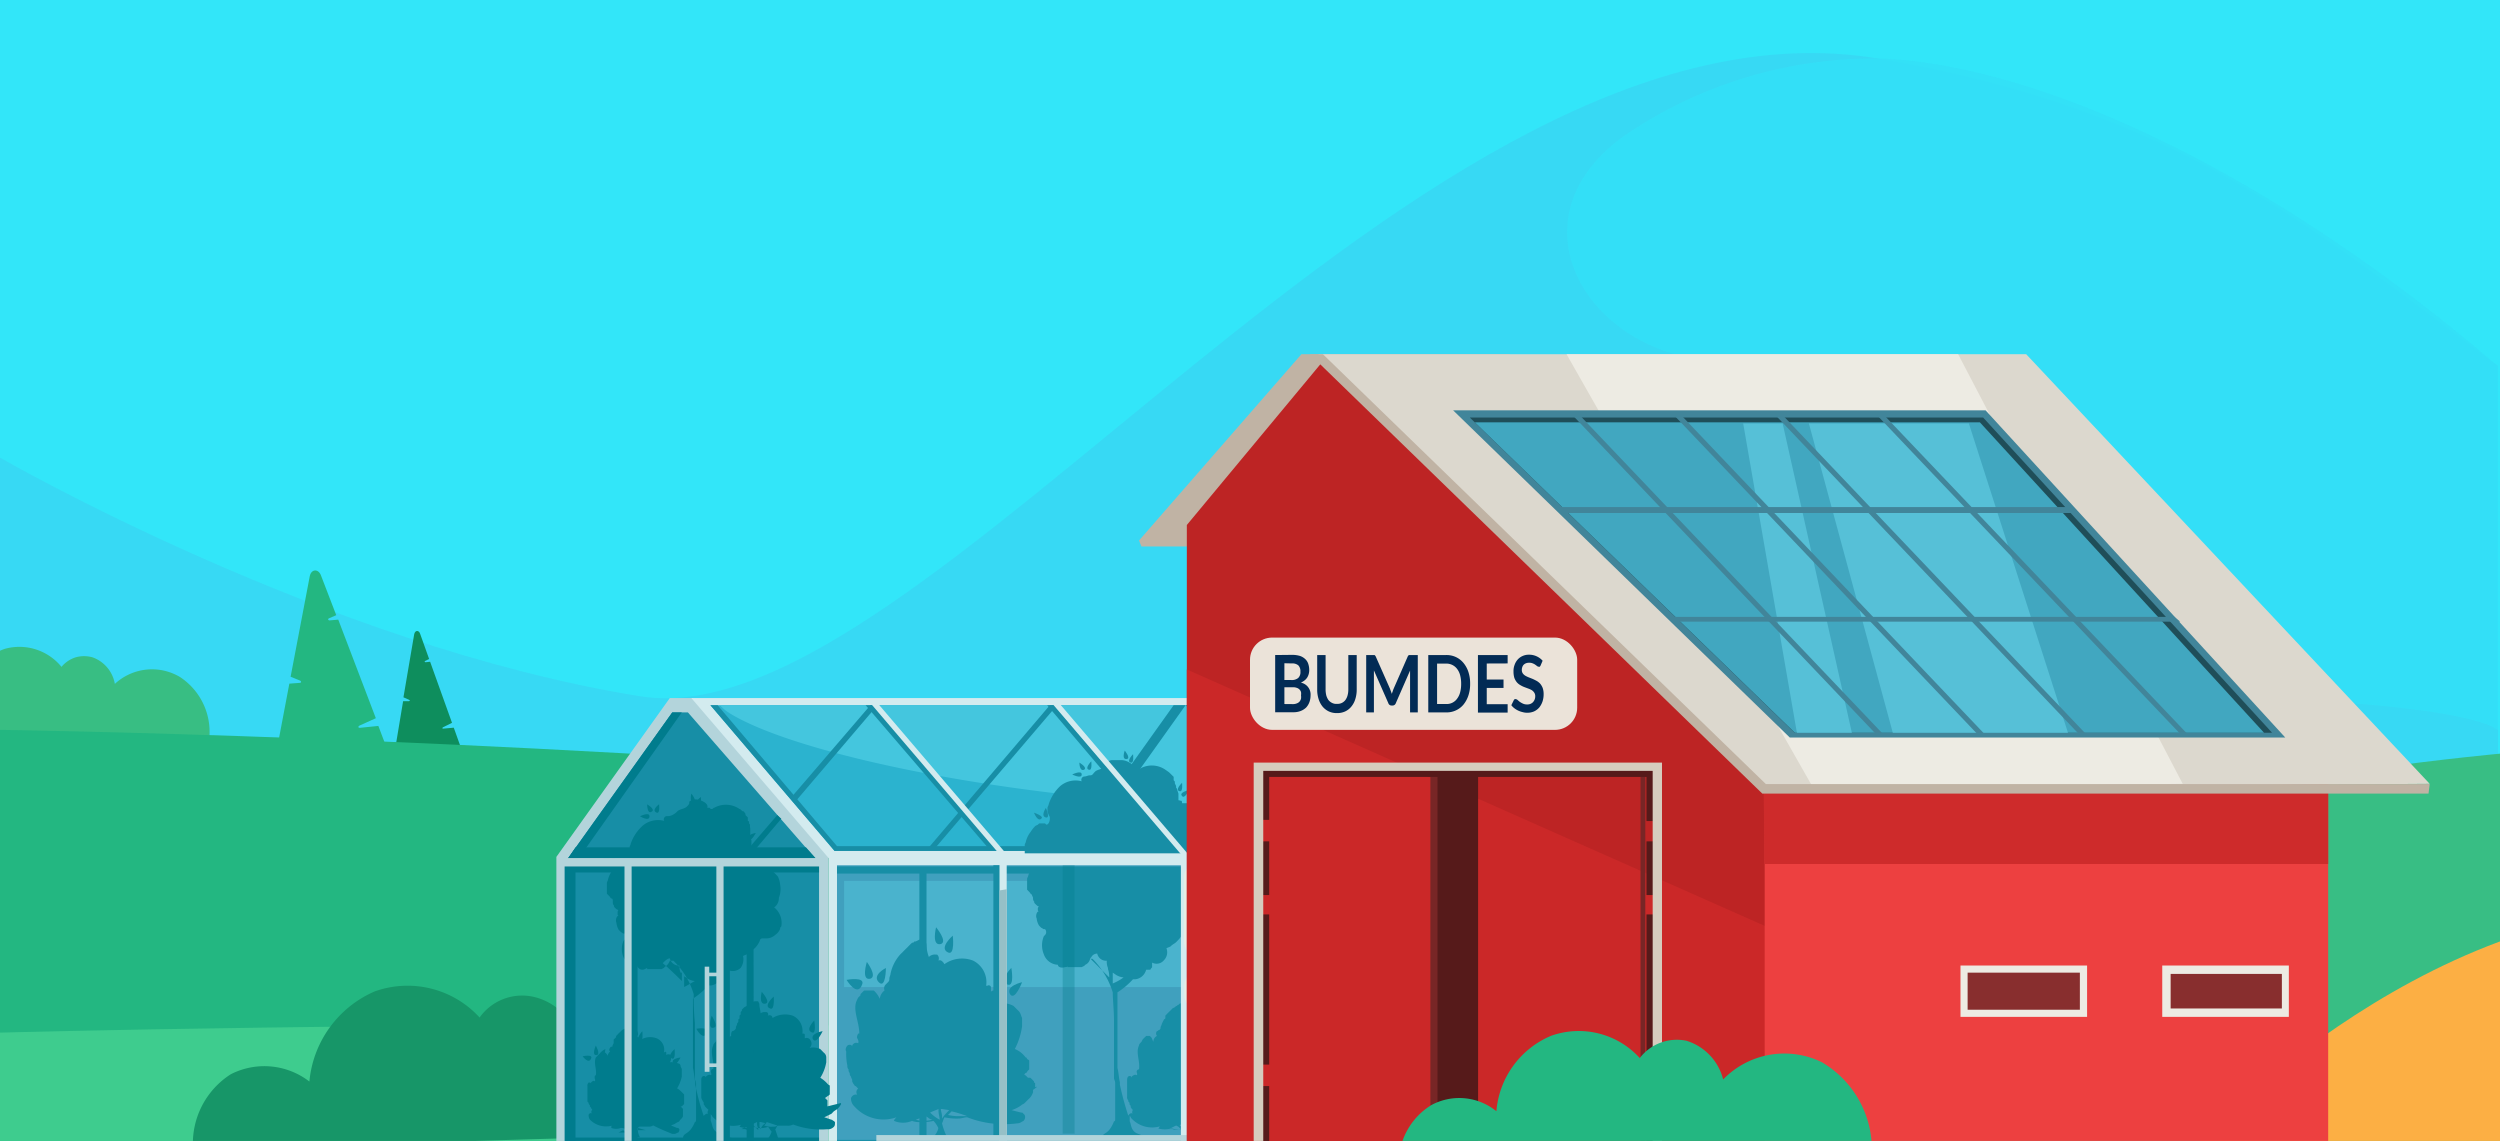 <svg id="Layer_1" data-name="Layer 1" xmlns="http://www.w3.org/2000/svg" xmlns:xlink="http://www.w3.org/1999/xlink" viewBox="0 0 298 136"><rect x="0" y="0" width="298" height="136" fill="#333333" stroke="none"/><defs><clipPath id="clip-path"><rect width="298" height="136" style="fill:none"/></clipPath></defs><g style="clip-path:url(#clip-path)"><rect width="298" height="136" style="fill:#fff"/><path d="M298,0H0V136H298Z" style="fill:#32e6f9"/><path d="M297.76,43.65C274.42,26.18,258.9,13,224,7,169-2.35,110.31,88.35,76.34,83,38.85,77,0,54.55,0,54.55v61.74H297.76Z" style="fill:#37d9f4"/><path d="M-11.93,86.79a5.22,5.22,0,0,1,.75-2.69,5.28,5.28,0,0,1,2-1.92,4.76,4.76,0,0,1,2.66-.38A4.65,4.65,0,0,1-4.07,83,7,7,0,0,1,.58,77.34a6.48,6.48,0,0,1,6.75,2.15A3.61,3.61,0,0,1,9,78.36a3.67,3.67,0,0,1,2.05,0,4.1,4.1,0,0,1,2.64,3.16,6.52,6.52,0,0,1,7.78-.81,7.82,7.82,0,0,1,3.43,7.66C12.26,87.43-.46,87.41-11.93,86.79Z" style="fill:#38be83"/><path d="M224.93,7a52.68,52.68,0,0,0-31.17,9.08C179,26.46,189.93,43.36,206,43S228.8,40.57,238.34,47,229,59.69,219.26,61.44s-11.61,20.92,35.16,21.42c40.81.4,43.34,4.21,43.34,4.21V43.65C272,21.55,244.74,8.19,224.93,7Z" style="fill:#34e0f7;opacity:0.9;isolation:isolate"/><path d="M49.37,75.61c.1-.51.56-.53.71-.06l1.07,3-.48.24c-.1,0-.05.16.06.15l.54-.06,2.61,7.28-1.07.53c-.13.08-.1.19.06.16l1.22-.11,1.69,4.74-9.18.81,1.45-8.71h.7c.13,0,.13-.13,0-.17l-.66-.29Z" style="fill:#0e8e5d"/><path d="M36.93,68.65c.19-.83,1-.86,1.31-.11l1.84,4.79-.86.37c-.18.08-.11.27.1.25l1-.09,4.48,11.75-1.95.88c-.21.12-.16.31.12.26l2.13-.22L48,94.2,31.81,95.63l2.68-14.14,1.21-.09c.24,0,.24-.19.08-.27l-1.14-.46Z" style="fill:#23b781"/><path d="M298.09,89.83s-98.5,8.62-155.44,45.46l155.43.42Z" style="fill:#38be84"/><path d="M298,136H0V87s57.14.77,118.79,5.83C189.84,98.66,298,136,298,136Z" style="fill:#23b781"/><path d="M0,136.25V123.09s188.85-5.28,298,9.36v3.8Z" style="fill:#3ecc8e"/><path d="M23,136.72a9.78,9.78,0,0,1,4.51-8.67,8.79,8.79,0,0,1,9.37.87,13,13,0,0,1,7.8-10.75,11.63,11.63,0,0,1,12.49,3.12,6.21,6.21,0,0,1,6.59-2.43,7.12,7.12,0,0,1,5.2,5.38,11.89,11.89,0,0,1,14-2.43,14.61,14.61,0,0,1,7.11,13.53C66.89,135.34,43.83,136.72,23,136.72Z" style="fill:#179668"/><path d="M159.26,102.14H98.77v35.58h60.49Z" style="fill:#d3ebef"/><path d="M158,103.14H99.77v33.44H158Z" style="fill:#40a0be"/><path d="M157.26,105H100.62v12.66h56.64Z" style="fill:#4ab3cd"/><path d="M123.39,129.61v-.43a.14.14,0,0,0-.14-.14v-.14l-.14-.15-.14-.14-.15-.14h-.28l-.14-.14-.15-.15a.14.14,0,0,1-.14-.14h0l.14-.14c.15,0,.15-.14.29-.29l.14-.14v-1h0s0-.15-.14-.15l-.14-.14a.14.14,0,0,0-.15-.14,3,3,0,0,0-1.28-1,8.37,8.37,0,0,0,.86-2.7v-1c-.14-.28-.14-.57-.43-.85s-.43-.43-.57-.57a2.7,2.7,0,0,0-1.85-.29,1.07,1.07,0,0,0,.14-1.13c-.28-.43-.71-.57-1-.29v-.57a.28.28,0,0,0-.43-.14h-.14a2.87,2.87,0,0,0-1.57-3,3.64,3.64,0,0,0-3.41.43c-.15-.29-.43-.57-.71-.43a.62.62,0,0,0-.15-.71h-.14a1,1,0,0,0-.85.28,4.73,4.73,0,0,1-.29-1.42.75.75,0,0,0-.28-.57.64.64,0,0,0-.71,0l-.29.14H109l-.14.15h-.14l-.15.14-.14.14-.14.14-.14.15-.15.14-.14.14-.14.14-.14.15-.15.14-.14.14a5,5,0,0,0-1.14,2.28c0,.14-.14.42-.14.57a.51.51,0,0,1-.14.42l-.29.29a.63.63,0,0,0-.14.71,1.45,1.45,0,0,0-.57,1,2.94,2.94,0,0,0-.57-.85l-.14-.14H103l-.14.14-.29.29v.14l-.28.28-.14.29c-.57,1.14.28,2.56.28,4-.14-.14-.28.29-.28.43s.28.43.14.71a.52.52,0,0,0-.71.29v.14c0-.29-.43-.29-.57-.14s-.29.42-.14.71a6.94,6.94,0,0,0,.14,1.7.52.52,0,0,0,.14.43.53.53,0,0,0,.14.43.52.52,0,0,0,.15.43c0,.14.14.28.14.42v.15l.14.28c.14.14.14.28.29.28l.28.29a.54.54,0,0,0,0,.85c-.14-.28-.71-.14-.85.29a1.28,1.28,0,0,0,.42,1,4.64,4.64,0,0,0,5,1.28c-.15.15-.29.29-.29.43a2.74,2.74,0,0,0,2.14,0,2.43,2.43,0,0,0,1,.14,6,6,0,0,0,1.57-.14,3.29,3.29,0,0,1,.57.86c-.15.71-.72,1.28-1.14,1.28H113a7.26,7.26,0,0,1-.71-1.85c.14-.29.14-.43.29-.72a6.6,6.6,0,0,0,1.71.15c.28,0,.71-.15,1-.15a12.17,12.17,0,0,0,6,.72c.28,0,.43-.15.71-.29a.63.63,0,0,0,.14-.71l-.14-.14-.14-.14h-.14l-1.14-.29a4.19,4.19,0,0,0,1.14-.57c.14-.14.28-.14.42-.28l.43-.43a1.83,1.83,0,0,0,.57-.85v-.29C124,129.32,123.39,129.61,123.39,129.61Zm-13.66,4-.57-.14c.43-.14.71-.29,1.14-.43l.28.14a1.07,1.07,0,0,0,.57.29A4.41,4.41,0,0,1,109.73,133.59Zm1.28-.85-.14-.14c.28-.15.71-.29,1-.43v.28c0,.29.14.71.14,1A4.4,4.4,0,0,1,111,132.74Zm1.28.28c0-.28-.14-.57-.14-.85h.14l.86.14a6.35,6.35,0,0,0-.86,1Zm2.14,0a5,5,0,0,1-1.43-.14c.15-.14.29-.28.43-.43a15,15,0,0,1,1.85.57Z" style="fill:#178ea6"/><path d="M120.4,118.51c.57.85,1.43-1.43,1.43-1.43S119.84,117.51,120.4,118.51Z" style="fill:#178ea6"/><path d="M120.12,117.37c.85.28.43-2,.43-2S119,116.94,120.12,117.37Z" style="fill:#178ea6"/><path d="M113,113.53c.86.42.57-2,.57-2S111.86,113,113,113.53Z" style="fill:#178ea6"/><path d="M112.15,112.53c.85-.29-.57-2-.57-2S111,112.81,112.15,112.53Z" style="fill:#178ea6"/><path d="M103.75,116.66c.86-.29-.42-2-.42-2S102.61,116.94,103.75,116.66Z" style="fill:#178ea6"/><path d="M105.6,115.38s-1.7.85-.85,1.7S105.6,115.38,105.6,115.38Z" style="fill:#178ea6"/><path d="M102.76,117.37c.42-1-1.85-.57-1.85-.57S102.19,118.93,102.76,117.37Z" style="fill:#178ea6"/><path d="M149.58,131.6v-.43l-.14-.14-.15-.14h0l.15-.14.28-.15a.14.14,0,0,1,.15-.14v-.85l-.15-.15a1.69,1.69,0,0,0-.85-.71,4.85,4.85,0,0,0,.71-2v-.57a.73.73,0,0,0-.29-.57l-.42-.42a2,2,0,0,0-1.28-.15.67.67,0,0,0,.14-.85.51.51,0,0,0-.71-.28v-.43c-.14-.14-.29-.29-.29-.14a1.91,1.91,0,0,0-1.13-2.14,2.87,2.87,0,0,0-2.42.29c0-.29-.29-.43-.57-.29a.28.28,0,0,0-.15-.43h-.14a.84.84,0,0,0-.57.15l-.14-1c0-.14-.14-.29-.14-.43a.27.27,0,0,0-.43,0c-.14,0-.28.14-.43.14l-.14.15c-.14,0-.14.14-.28.14l-.15.14-.28.14-.14.15-.14.14-.15.14-.14.14-.14.15-.14.14v.28a.15.15,0,0,1-.15.15l-.14.28-.14.29c0,.14-.14.28-.14.42s0,.14-.14.29c-.15,0-.15.14-.29.14a.44.44,0,0,0,0,.57.78.78,0,0,0-.43.71c-.14-.28-.14-.43-.28-.57l-.14-.14h-.43l-.14.14-.15.14-.14.15-.14.28c-.14.14-.29.28-.29.43-.42.85.15,1.85,0,2.84a.3.3,0,0,0-.28.29c0,.14.14.28,0,.42-.14-.14-.43,0-.57.15v.14a.27.27,0,0,0-.43-.14c-.14.14-.14.28-.14.57v1.85a.51.51,0,0,0,.14.42c0,.15,0,.15.15.29v.14c0,.14.14.14.14.28V132c.14.14.14.28.28.28a.44.44,0,0,0,0,.57c-.14-.28-.42-.14-.57.14a36.18,36.18,0,0,1-1-3.7V129c-.14-.57-.14-1.14-.29-1.71v-9a9.27,9.27,0,0,0,1.85-1.56h.29a1.51,1.51,0,0,0,1.28-1.14h.43a.14.14,0,0,0,.14-.14l.14-.14v-.57a1.13,1.13,0,0,0,1.42-.29,1.35,1.35,0,0,0,.29-1.42c.28-.14.43-.14.57-.29s.42-.28.57-.42l.28-.29a2.82,2.82,0,0,0,.57-.85.31.31,0,0,1,.28-.29c.15,0,.29-.14.43-.14a1.59,1.59,0,0,0,1.14-.43,1.35,1.35,0,0,0,.57-.71c0-.14.14-.14.14-.28a2.26,2.26,0,0,0-.85-2.28,1.28,1.28,0,0,0,.57-1.14,5.89,5.89,0,0,0,.14-1.56,2.69,2.69,0,0,0-.28-1H123a6.09,6.09,0,0,0-.43,1c0,.14-.14.28-.14.42v1.28l.28.29c.14.14.14.28.29.28,0,.15.14.29.14.43a.53.53,0,0,0,.14.43c0,.14,0,.14.14.28s.15.14.15.14.14.15.28.15c-.14.14-.14.14-.14.28v.14s0,.15.14.15c-.28,0-.43.57-.28.85a2,2,0,0,0,.28.85l.14.15.15.14c.14,0,.14.14.28.14h.14a.49.49,0,0,1,.14.29v.14a.49.49,0,0,1-.14.28l-.14.15a2.81,2.81,0,0,0,0,2.13A1.85,1.85,0,0,0,126.1,115c0,.28.42.43.85.28.14,0,.29,0,.29-.14v.14h1.7l.29-.14.14-.14a1,1,0,0,0,.57-.71h.29a9.73,9.73,0,0,1,2.41,4c0,.86.15,2.14.15,3.42v6.83c0,.14.14.28.14.57v4.27c0,.14,0,.28-.14.28-.72,1.85-1.43,1.14-1.43,2.14h6l-.28-.14h-.15l-.28-.15h-.14l-.29-.14-.71-.28a1.17,1.17,0,0,1-.57-.57c-.14-.29-.14-.57-.28-.86v-.71c0,.14.14.14.14.28a3.33,3.33,0,0,0,3.56,1c-.15,0-.14.14-.29.29a3,3,0,0,0,1.57,0c.28,0,.42.14.71.14a3.19,3.19,0,0,0,1.14-.14c.14.14.28.42.43.57-.15.42-.57,1-.86,1h1.71c-.14-.42-.29-.85-.43-1.28,0-.14.14-.28.29-.43h1.13a1.33,1.33,0,0,0,.72-.14,9.33,9.33,0,0,0,4,.57h.29a1.06,1.06,0,0,0,.56-.28c.15-.15.15-.29.15-.57l-.15-.14a.48.48,0,0,0-.28-.15l-.85-.28.85-.43.28-.28.29-.29c.14-.14.29-.43.43-.57v-.14C149.87,131.46,149.72,131.6,149.58,131.6Zm-17.36-15.09-2.28-2.27.14-.14a.79.79,0,0,1,.71-.43,1.08,1.08,0,0,0,1.14.85,1.86,1.86,0,0,0,.14.86v.14A2.61,2.61,0,0,1,132.22,116.51Zm.42-.57.43.29a2.07,2.07,0,0,0,.86.28,6,6,0,0,1-1.29.72Zm7.12,18.65h-.43l.86-.43.28.14.29.29A1.23,1.23,0,0,1,139.76,134.59Zm.85-.43a.77.77,0,0,1,.57-.28v.28a6.32,6.32,0,0,1,.14.71A1.65,1.65,0,0,0,140.61,134.16Zm.86.29v-.86h.14l.57.15A1.8,1.8,0,0,1,141.47,134.45Zm1.56-.15a2.43,2.43,0,0,1-1-.14c.14-.14.14-.28.28-.42l1.28.42C143.46,134.3,143.32,134.3,143,134.3Z" style="fill:#178ea6"/><path d="M158.55,103.28H99.77v.85h58.78Z" style="fill:#178ea6"/><path d="M158.55,135.87H99.77v.85h58.78Z" style="fill:#178ea6"/><path d="M110.44,103.71h-.85v33.72h.85Z" style="fill:#178ea6"/><path d="M119.27,103.14h-.86v33.44h.86Z" style="fill:#178ea6"/><path d="M128.09,103.14h-1.42v32h1.42Z" style="fill:#007c8d;opacity:0.33;isolation:isolate"/><path d="M120,102.57h-.86v34.86H120Z" style="fill:#d3ebef"/><path d="M120,106l-.86.14v31.31H120Z" style="fill:#96c0c7"/><path d="M141.61,102.57h-.85v34.86h.85Z" style="fill:#d3ebef"/><path d="M98.77,102.14,82.55,83.21H79.84L66.32,102.14v35.58H98.77Z" style="fill:#b3d4db"/><path d="M142.89,83.21H82.41l16.36,19.07h60.49Z" style="fill:#d3ebef"/><path d="M97.63,102.85,82,84.92H80.13L67.32,102.85v33.73H97.63Z" style="fill:#178ea6"/><path d="M98.63,131.88h0v-.71l-.14-.14-.14-.14h0l.14-.14c.14,0,.14-.15.28-.15l.14-.14v-1a.14.14,0,0,0-.14-.14l-.14-.14a3.81,3.81,0,0,0-.85-.71,5,5,0,0,0,.71-1.85v-.57a.71.71,0,0,0-.29-.57l-.42-.43a2,2,0,0,0-1.28-.14.67.67,0,0,0,.14-.85.52.52,0,0,0-.71-.29v-.42c0-.15-.15-.15-.29-.15a2,2,0,0,0-1.14-2.13,2.88,2.88,0,0,0-2.42.28c0-.28-.28-.42-.57-.28a.27.27,0,0,0-.14-.43h-.14a.87.87,0,0,0-.57.14c0-.28-.14-.71-.14-1s-.14-.29-.14-.43H90c-.14,0-.29.14-.43.14l-.14.14c-.14,0-.14.15-.29.15l-.14.14-.28.14-.14.14-.15.15v.14l-.14.14v.29l-.14.14v.28s0,.15-.14.15v.28c0,.14-.15.14-.15.28s-.14.29-.14.43,0,.14-.14.29a.49.49,0,0,1-.29.14c-.14.14-.14.28-.14.57a.78.78,0,0,0-.42.71c-.15-.28-.15-.43-.29-.57l-.14-.14h-.43l-.14.14-.14.14-.15.15-.14.28c-.14.14-.28.28-.28.43-.43.85.14,1.85,0,2.84-.14-.14-.29.14-.29.29s.15.28,0,.42c-.14-.14-.42,0-.57.15v.14a.26.26,0,0,0-.42-.14c-.15.14-.15.28-.15.57v1.85a.66.66,0,0,0,.15.42h0c0,.15.14.15.14.29v.14c0,.14.14.14.14.28l.14.15.29.28a.44.44,0,0,0,0,.57c-.14-.28-.43,0-.57.14a28.54,28.54,0,0,1-1-3.7V129c-.14-.57-.14-1.14-.28-1.71v-8.25a10,10,0,0,0,1.85-1.57h.28A1.51,1.51,0,0,0,86,116.37h.43a.14.14,0,0,0,.14-.14l.15-.14s0-.15.14-.15v-.28a1.37,1.37,0,0,0,1.42-.28,1.76,1.76,0,0,0,.29-1.43c.28-.14.42-.14.56-.28s.43-.29.57-.43L90,113a3.05,3.05,0,0,0,.57-.86.3.3,0,0,1,.28-.28h.43a1.6,1.6,0,0,0,1.14-.43,1.5,1.5,0,0,0,.57-.71c0-.14,0-.14.14-.29a2.36,2.36,0,0,0-.85-2.27,1.31,1.31,0,0,0,.56-1.14,2.79,2.79,0,0,0,.15-1.57,2.49,2.49,0,0,0-.29-1l-.42-.43c-.15-.14-.29-.14-.43-.28l-.14-.15c0-.14-.15-.28-.15-.42V103l-.14-1.13v-.15c0-.14,0-.28-.14-.28a.14.14,0,0,0-.14-.14H90a.3.3,0,0,0-.29-.29h-.14v-.85l-.14-.43v-1c0-.14-.14-.28-.14-.42V98a.14.14,0,0,0-.15-.14v-.43L89,97.3l-.14-.14V97c-.14-.15-.14-.29-.28-.29s-.29-.28-.43-.28a2.86,2.86,0,0,0-3-.15c-.14,0-.14.15-.28.15h-.15l-.14-.15h-.28c.14-.28-.15-.56-.43-.71a2.07,2.07,0,0,0-.86-.28h-.28a1.09,1.09,0,0,0-.57.28v.15c0,.14-.14.28-.28.42-.29.29-.86.29-1.14.57a2,2,0,0,1-.57.43,1.31,1.31,0,0,1-.71.14.39.39,0,0,0-.29.57,2.83,2.83,0,0,0-2.56.57,5.09,5.09,0,0,0-1.42,2.13c0,.15-.14.29-.14.43v.43c0,.14.14.28.14.43a.51.51,0,0,1,.14.42c0,.29-.14.71-.43.71l-.14-.14-.14-.14h-.43c-.14,0-.14,0-.28.14l-.29.14a3.54,3.54,0,0,0-.57.72,3,3,0,0,0-.57,1.13c0,.15-.14.29-.14.43v1.28l.29.29c.14.14.14.28.28.28s.14.29.14.43a.51.51,0,0,0,.14.42c0,.15,0,.15.15.29l.14.14c.14,0,.14.14.28.14-.14,0-.14.15-.14.29V109a.14.14,0,0,0,.14.14c-.28,0-.42.57-.28.86a2,2,0,0,0,.28.85l.15.14.14.15c.14,0,.14.14.28.14h.15a.49.49,0,0,1,.14.28v.15a.49.49,0,0,1-.14.28l-.15.14a2.49,2.49,0,0,0,0,2A2.51,2.51,0,0,0,76,115.23a.64.64,0,0,0,.86.29l.28-.14v.14h1.71l.28-.14.14-.15a1.35,1.35,0,0,0,.57-.71h.43a8.9,8.9,0,0,1,2.42,4,31.49,31.49,0,0,0,.14,3.41v6.69c0,.14.14.29.14.57v4.27s0,.29-.14.29c-.71,1.7-1.42,1.13-1.42,2h6l-.29-.14H87l-.28-.15h-.15l-.28-.14-.71-.29a1.08,1.08,0,0,1-.57-.56c-.14-.29-.14-.57-.29-.86v-.85c0,.14.15.14.15.28a3.32,3.32,0,0,0,3.55,1c-.14,0-.14.14-.28.28a2.75,2.75,0,0,0,1.56,0c.29,0,.43.15.72.15a2.94,2.94,0,0,0,1.13-.15c.15.15.29.43.43.57-.14.43-.43,1-.85,1h1.7l-.42-1.28c.14-.14.14-.29.28-.43h1.14a1.28,1.28,0,0,0,.71-.14,9.36,9.36,0,0,0,4,.57h.28a1,1,0,0,0,.57-.29c.14-.14.14-.28.14-.56l-.14-.15c-.14,0-.14-.14-.28-.14l-.86-.29.86-.42.28-.29.43-.28a2.21,2.21,0,0,0,.43-.57v-.14ZM81.55,117.65v-1.28l.43.29a2,2,0,0,0,.85.28C82.55,117.08,82.12,117.37,81.55,117.65ZM79,114.81c.28-.29.57-.57.85-.57a1.08,1.08,0,0,0,1.14.85,1.8,1.8,0,0,0,.14.85h.15v1C80.56,116.23,79.84,115.52,79,114.81Zm9.82,19.78h-.43a2.09,2.09,0,0,1,.86-.29l.28.15c.14.14.29.14.29.28A2.14,2.14,0,0,1,88.81,134.59Zm.85-.57.57-.28V134c0,.28.15.43.15.71Zm.86.28v-.56h.14l.57.14a1.35,1.35,0,0,0-.57.71Zm1.56,0a2.43,2.43,0,0,1-1-.14c.14-.14.28-.28.28-.42l1.28.42C92.51,134.3,92.37,134.3,92.08,134.3Z" style="fill:#007c8d"/><path d="M96.92,123.91c.43.57,1.14-1,1.14-1S96.5,123.2,96.92,123.91Z" style="fill:#007c8d"/><path d="M96.78,123.06c.57.29.28-1.42.28-1.42S95.93,122.78,96.78,123.06Z" style="fill:#007c8d"/><path d="M91.8,120.21c.57.29.43-1.42.43-1.42S90.94,119.93,91.8,120.21Z" style="fill:#007c8d"/><path d="M91.23,119.64c.71-.14-.43-1.42-.43-1.42S90.38,119.79,91.23,119.64Z" style="fill:#007c8d"/><path d="M85.11,122.49c.57-.14-.28-1.42-.28-1.42S84.26,122.78,85.11,122.49Z" style="fill:#007c8d"/><path d="M85.68,122.78c.43.42.71-1.28.71-1.28S85.11,122.21,85.68,122.78Z" style="fill:#007c8d"/><path d="M83,122.63s.85,1.57,1.28.43C84.54,122.35,83,122.63,83,122.63Z" style="fill:#007c8d"/><path d="M80.13,135.16h.28c.15,0,.29-.15.43-.15a.51.51,0,0,0,.14-.42l-.14-.14H80.7l-.71-.29c.28-.14.42-.14.57-.28l.28-.15c.14,0,.14-.14.28-.28s.29-.29.29-.43v-.85l-.14-.14-.15-.15h.15l.14-.14.14-.14v-1.14l-.14-.14c-.29-.29-.57-.57-.71-.57a4.54,4.54,0,0,0,.57-1.42v-.86c0-.14-.15-.28-.15-.43s-.14-.28-.28-.28a2.14,2.14,0,0,0-1-.14c.15-.14.15-.43.15-.71s-.43-.29-.57-.15v-.28c0-.14-.15-.14-.29,0a1.46,1.46,0,0,0-.85-1.71,2.16,2.16,0,0,0-1.85.14c0-.14-.29-.28-.43-.28s0-.28-.14-.28a.53.53,0,0,0-.43.14,5.88,5.88,0,0,0-.14-.71c0-.15,0-.29-.14-.29h-.29l-.28.14h-.14l-.29.15-.14.14-.14.14-.15.14-.14.15-.14.14v.14l-.14.14-.15.14v.43l-.14.29c0,.14,0,.14-.14.14a.14.14,0,0,0-.14.14.27.27,0,0,0,0,.43.74.74,0,0,0-.29.57c0-.15-.14-.29-.28-.43h-.57l-.14.14-.15.14-.14.15-.14.14c-.28.71.14,1.42,0,2.13-.14,0-.14.15-.14.29s.14.28,0,.43c-.14-.15-.29,0-.43.14v.14c0-.14-.14-.14-.28-.14a.49.49,0,0,0-.15.42v1.71c0,.15,0,.15.15.29,0,.14,0,.14.14.28v.14l.14.15c0,.14.14.14.14.28a.27.27,0,0,0,0,.43.27.27,0,0,0-.42.14.87.87,0,0,0,.14.57,2.7,2.7,0,0,0,2.7.71c-.14,0-.14.14-.14.29a1.59,1.59,0,0,0,1.14,0,1.11,1.11,0,0,1,.57.14,1.82,1.82,0,0,0,.85-.14c.14.14.29.28.29.42-.15.43-.43.71-.72.71h1.29a2.49,2.49,0,0,1-.29-1,.31.31,0,0,1,.29-.29h1a.87.87,0,0,0,.57-.14C78.71,134.59,79.42,134.87,80.13,135.16ZM74,135h-.29l.57-.28.15.14.28.14Zm.71-.42.43-.29v.15c0,.14.14.28.14.56A1.86,1.86,0,0,1,74.72,134.59Zm.57.14v-.43h.14l.43.15a1.94,1.94,0,0,0-.43.56C75.43,134.87,75.43,134.73,75.29,134.73Zm1.28,0h-.85l.28-.28,1,.28Z" style="fill:#007c8d"/><path d="M80.27,126.76c.29.43.85-.71.85-.71S79.84,126.19,80.27,126.76Z" style="fill:#007c8d"/><path d="M80.13,126.19c.43.14.28-1.14.28-1.14S79.42,125.91,80.13,126.19Z" style="fill:#007c8d"/><path d="M76.29,124.06c.42.28.28-1.14.28-1.14S75.72,123.77,76.29,124.06Z" style="fill:#007c8d"/><path d="M75.86,123.49c.57-.14-.29-1.14-.29-1.14S75.15,123.63,75.86,123.49Z" style="fill:#007c8d"/><path d="M71.16,125.76c.43-.14-.14-1.13-.14-1.13S70.45,125.91,71.16,125.76Z" style="fill:#007c8d"/><path d="M72.16,125.05s-1,.43-.57,1S72.16,125.05,72.16,125.05Z" style="fill:#007c8d"/><path d="M70.45,126.19c.29-.57-1-.28-1-.28S70.17,126.9,70.45,126.19Z" style="fill:#007c8d"/><path d="M89.24,100c.28.43.85-.71.85-.71S89,99.44,89.24,100Z" style="fill:#007c8d"/><path d="M89.1,99.29c.42.15.28-1.14.28-1.14S88.53,99.15,89.1,99.29Z" style="fill:#007c8d"/><path d="M83.26,96c.43.14.28-1,.28-1S82.55,95.74,83.26,96Z" style="fill:#007c8d"/><path d="M82.69,95.59c.43-.14-.28-1-.28-1S82.12,95.74,82.69,95.59Z" style="fill:#007c8d"/><path d="M77.71,96.73c.43-.28-.57-.85-.57-.85S77.14,97.16,77.71,96.73Z" style="fill:#007c8d"/><path d="M78.28,96.87c.43.15.28-1,.28-1S77.57,96.59,78.28,96.87Z" style="fill:#007c8d"/><path d="M77.42,97.3c0-.57-1.13,0-1.13,0S77.42,98,77.42,97.3Z" style="fill:#007c8d"/><path d="M72.59,102.57c.42-.29-.86-.71-.86-.71S72,103,72.59,102.57Z" style="fill:#007c8d"/><path d="M73.16,102.43c.56.14,0-1.14,0-1.14S72.44,102.43,73.16,102.43Z" style="fill:#007c8d"/><path d="M89.81,103.71H89v32.87h.86Z" style="fill:#007c8d"/><path d="M76,103h-.85v33.59H76Z" style="fill:#007c8d"/><path d="M87,103h-.85v33.59H87Z" style="fill:#007c8d"/><path d="M80.13,84.92,67.32,102.85v33.73H68.6V102.85L81.27,84.92Z" style="fill:#007c8d"/><path d="M67.75,102.28H97.21L96.07,101H68.6Z" style="fill:#007c8d"/><path d="M142.18,84.06H84.68l14.8,17.37H157Z" style="fill:#2bb3cf"/><path d="M99.77,100.86,85.54,84.06h-.86l14.8,17.37H157l-.43-.57Z" style="fill:#178ea6"/><path d="M142.32,84.06H85.82a5.1,5.1,0,0,0,1,.86c5.83,3.7,21.63,7.68,40.56,9.82a212.59,212.59,0,0,0,25.19,1.42Z" style="fill:#44c6de"/><path d="M156.13,101.43H157l-14.8-17.37h-.85Z" style="fill:#178ea6"/><path d="M111.3,101.29,126,84.06h-.86l-14.66,17.23Z" style="fill:#178ea6"/><path d="M103.75,84.06,94.36,95l.43.57,9.82-11.53Z" style="fill:#178ea6"/><path d="M103.18,84.06l14.66,17.08h.86L104.18,84.06Z" style="fill:#178ea6"/><path d="M124.82,84.06l14.51,17.08h.86L125.67,84.06Z" style="fill:#178ea6"/><path d="M127.52,101.43h1.42l12.38-17.37H139.9Z" style="fill:#178ea6"/><path d="M143.6,99.72a2.74,2.74,0,0,0-.28-1l-.43-.42c-.14-.15-.28-.15-.43-.29,0-.14-.14-.28-.14-.42v-.15l-.14-1.14v-.42a.14.14,0,0,0-.14-.14H140.9c0-.15,0-.29-.14-.29s-.29-.14-.29,0V94.6l-.14-.43a.43.43,0,0,0-.14-.28v-.15c0-.14-.15-.28-.15-.42v-.15L139.9,93V92.6l-.14-.14-.14-.14-.29-.28-.42-.29a2.84,2.84,0,0,0-3-.14c-.15,0-.15.14-.29.14h-.14l-.14-.14h-.29c.15-.29-.14-.57-.42-.71a2,2,0,0,0-.86-.29H132.5a1,1,0,0,0-.57.29V91c0,.14-.14.28-.28.43-.29.28-.86.28-1.14.57s-.28.42-.57.42-.43.14-.71.14a.39.39,0,0,0-.29.57,2.83,2.83,0,0,0-2.56.57A5.12,5.12,0,0,0,125,95.88c0,.14-.14.28-.14.42v.43c0,.14.14.29.14.43a.52.52,0,0,1,.14.43c0,.28-.14.71-.42.71l-.15-.15H124c-.14,0-.14,0-.28.15l-.29.14a3.44,3.44,0,0,0-.57.71,3.06,3.06,0,0,0-.57,1.14c0,.14-.14.28-.14.43v1h20.78v-.14A2,2,0,0,0,143.6,99.72Z" style="fill:#178ea6"/><path d="M140.9,94.88c.28.43.85-.71.85-.71S140.47,94.45,140.9,94.88Z" style="fill:#178ea6"/><path d="M140.61,94.31c.43.14.29-1,.29-1S140,94.17,140.61,94.31Z" style="fill:#178ea6"/><path d="M134.78,90.9c.43.14.28-1,.28-1S134.21,90.75,134.78,90.9Z" style="fill:#178ea6"/><path d="M134.35,90.47c.43-.14-.28-1-.28-1S133.64,90.61,134.35,90.47Z" style="fill:#178ea6"/><path d="M129.23,91.75c.42-.28-.57-.85-.57-.85S128.66,92,129.23,91.75Z" style="fill:#178ea6"/><path d="M129.8,91.75c.43.14.28-1,.28-1S129.23,91.61,129.8,91.75Z" style="fill:#178ea6"/><path d="M128.94,92.32c0-.57-1.13,0-1.13,0S128.94,92.89,128.94,92.32Z" style="fill:#178ea6"/><path d="M124.11,97.59c.42-.29-.86-.72-.86-.72S123.68,98,124.11,97.59Z" style="fill:#178ea6"/><path d="M124.67,97.44c.57.15,0-1.14,0-1.14S124,97.3,124.67,97.44Z" style="fill:#178ea6"/><path d="M97.63,103H67.46v1H97.63Z" style="fill:#007c8d"/><path d="M97.63,135.59H67.46v1H97.63Z" style="fill:#007c8d"/><path d="M98.06,102.28H66.75v1H98.06Z" style="fill:#b3d4db"/><path d="M75.29,103h-.85v34.16h.85Z" style="fill:#b3d4db"/><path d="M86.25,103h-.86v34.16h.86Z" style="fill:#b3d4db"/><path d="M104.46,83.64h-.85l15.8,18.5h.85Z" style="fill:#d3ebef"/><path d="M126.1,83.64h-.86l15.8,18.5h.86Z" style="fill:#d3ebef"/><path d="M147.3,129.18a.83.83,0,0,1,.86.86v1.56a.86.86,0,0,1-1.71,0V130A.92.92,0,0,1,147.3,129.18Z" style="fill:#30393d"/><path d="M142.89,102.71a1.76,1.76,0,0,1,1.85,1.71v7.82A1.73,1.73,0,0,1,143,114h-.14a1.73,1.73,0,0,1-1.71-1.71v-7.82A1.84,1.84,0,0,1,142.89,102.71Z" style="fill:#f5eedb;opacity:0.56;isolation:isolate"/><path d="M142.89,115.66a1.76,1.76,0,0,1,1.85,1.71v1.28a1.73,1.73,0,0,1-1.71,1.71h-.14a1.74,1.74,0,0,1-1.71-1.71v-1.28A1.84,1.84,0,0,1,142.89,115.66Z" style="fill:#f5eedb;opacity:0.56;isolation:isolate"/><path d="M172.35,135.3H104.46v2.42h67.89Z" style="fill:#b3d4db"/><path d="M92.65,97.16l-3.56,4.13H90l3.13-3.7Z" style="fill:#007c8d"/><path d="M85.68,126.76H84.11v.43h1.57Z" style="fill:#b3d4db"/><path d="M85.68,115.94H84.11v.43h1.57Z" style="fill:#b3d4db"/><path d="M84.54,115.23H84v12.53h.57Z" style="fill:#b3d4db"/><path d="M180,42.22H155.13L135.77,64.43l.29.71h25.05Z" style="fill:#c0b3a4"/><path d="M211.06,93.46l-52.8-51.09L141.47,62.58v75h69.59Z" style="fill:#bd2424"/><path d="M211.06,110.68,141.47,79.8v57.78h69.59Z" style="fill:#cb2828"/><path d="M341.85,137.43h-81s27.19-30.31,60.49-29.31,81.55,29,81.55,29Z" style="fill:#fcaf44"/><path d="M277.52,93.32H210.35v44.11h67.17Z" style="fill:#ed4040"/><path d="M277.52,93.32H210.21l.14,9.67h67.17Z" style="fill:#ce2b2b"/><path d="M241.52,42.22h-84.4L210.35,94l79.27-.57Z" style="fill:#dcd8ce"/><path d="M233.41,42.22H186.73L216.18,94l44-.57Z" style="fill:#edebe3"/><path d="M210.49,93.46l-52.8-51.24h-1.56L210.07,94.6h79.41l.14-1.14Z" style="fill:#c0b3a4"/><path d="M176.19,91.89h-5v45.26h5Z" style="fill:#561a1a"/><path d="M171.35,92h-.85v45.25h.85Z" style="fill:#782626"/><path d="M196.12,92h-.57v45.25h.57Z" style="fill:#782626"/><path d="M248.78,115.09H233.69v6.12h15.09Z" style="fill:#edebe3"/><path d="M272.83,115.09H257.74v6.12h15.09Z" style="fill:#edebe3"/><path d="M236.68,48.91H173.21l40.13,39H272.4Z" style="fill:#41859a"/><path d="M236.39,49.77H175.2l38.71,37.57h56.92Z" style="fill:#1f4e59"/><path d="M236,50.34h-60.2l38.14,37h55.93Z" style="fill:#41a7c0"/><path d="M234.69,50.48H215.62l10,36.86H246.5Z" style="fill:#56c0d7"/><path d="M212.49,50.48h-4.7l6.4,36.86h6.55Z" style="fill:#56c0d7"/><path d="M188.29,49.48h-.85l36.15,38h.85Z" style="fill:#41859a"/><path d="M200.39,49.48h-.86l36.15,38h.86Z" style="fill:#41859a"/><path d="M212.49,49.48h-.86l36.15,38h.85Z" style="fill:#41859a"/><path d="M224.58,49.48h-.85l36.15,38h.85Z" style="fill:#41859a"/><path d="M247.49,61.15l-.71-.71H185.59l.71.71Z" style="fill:#41859a"/><path d="M259.88,74.1l-.71-.57H199.11l.71.57Z" style="fill:#41859a"/><path d="M247.92,115.94H234.54v4.42h13.38Z" style="fill:#882e2e"/><path d="M272,116.09H258.74v4.12H272Z" style="fill:#882e2e"/><path d="M197,91.61H150.58v1H197Z" style="fill:#561a1a"/><path d="M197.26,109h-1V126.9h1Z" style="fill:#561a1a"/><path d="M197.26,129.46h-1v7.83h1Z" style="fill:#561a1a"/><path d="M197.26,100.29h-1v6.4h1Z" style="fill:#561a1a"/><path d="M197.26,91.47h-1v6.4h1Z" style="fill:#561a1a"/><path d="M151.29,109h-1V126.9h1Z" style="fill:#561a1a"/><path d="M151.29,129.46h-1v7.83h1Z" style="fill:#561a1a"/><path d="M151.29,100.29h-1v6.4h1Z" style="fill:#561a1a"/><path d="M151.29,91.32h-1v6.41h1Z" style="fill:#561a1a"/><path d="M149.44,90.9v46.82h48.67V90.9ZM197,137.15H150.58V91.89H197Z" style="fill:#d6ccbe"/><path d="M166.73,139a8.16,8.16,0,0,1,3.88-7.27,7,7,0,0,1,7.76.73,10.69,10.69,0,0,1,6.54-9,9.82,9.82,0,0,1,10.55,2.66,5.57,5.57,0,0,1,5.57-2.06,6.48,6.48,0,0,1,4.37,4.61,10.16,10.16,0,0,1,11.75-2.06A12.06,12.06,0,0,1,223.09,138C203.7,137.79,184.31,139,166.73,139Z" style="fill:#23b781"/><rect x="149" y="76" width="39" height="11" rx="2.64" style="fill:#ebe3d9"/><path d="M154.1,83.93a1.16,1.16,0,0,0,.49-.09.76.76,0,0,0,.32-.22.87.87,0,0,0,.17-.33,1.36,1.36,0,0,0,0-.41,1.19,1.19,0,0,0,0-.39.71.71,0,0,0-.19-.31.78.78,0,0,0-.32-.19,1.29,1.29,0,0,0-.47-.07h-1v2Zm-1-4.87v2h.83a1.19,1.19,0,0,0,.81-.24.93.93,0,0,0,.27-.75,1,1,0,0,0-.25-.76,1.11,1.11,0,0,0-.77-.23Zm.89-1a3.25,3.25,0,0,1,.94.12,1.66,1.66,0,0,1,.64.37,1.34,1.34,0,0,1,.37.57,2.29,2.29,0,0,1,.12.76,1.7,1.7,0,0,1-.06.46,1.57,1.57,0,0,1-.18.42,1.41,1.41,0,0,1-.31.34,2,2,0,0,1-.45.27,1.44,1.44,0,0,1,1.16,1.52,2.38,2.38,0,0,1-.14.81,1.9,1.9,0,0,1-.39.64,2,2,0,0,1-.65.41,2.33,2.33,0,0,1-.87.15H152V78.08Z" style="fill:#022b55"/><path d="M159.38,83.9a1.16,1.16,0,0,0,1-.47,1.68,1.68,0,0,0,.25-.54,2.6,2.6,0,0,0,.09-.71v-4.1h1v4.1a3.72,3.72,0,0,1-.16,1.13,2.59,2.59,0,0,1-.46.89,2.09,2.09,0,0,1-.73.59,2.24,2.24,0,0,1-1,.21,2.19,2.19,0,0,1-1-.21,2.22,2.22,0,0,1-.74-.59,2.78,2.78,0,0,1-.46-.89,3.72,3.72,0,0,1-.16-1.13v-4.1h1v4.09a3,3,0,0,0,.08.71,1.87,1.87,0,0,0,.25.55,1.21,1.21,0,0,0,.41.34A1.08,1.08,0,0,0,159.38,83.9Z" style="fill:#022b55"/><path d="M169,78.08v6.84h-.92V80.5q0-.27,0-.57l-1.7,3.89a.41.41,0,0,1-.37.28h-.15a.4.4,0,0,1-.37-.28l-1.72-3.91c0,.11,0,.21,0,.31s0,.2,0,.28v4.42h-.92V78.08h.9l.1,0,.07.07a.72.72,0,0,1,.07.11l1.68,3.8.12.32a2.55,2.55,0,0,1,.11.33l.12-.34a3,3,0,0,1,.12-.32l1.66-3.79a.23.23,0,0,1,.07-.11l.07-.07.09,0H169Z" style="fill:#022b55"/><path d="M175.24,81.5a4.34,4.34,0,0,1-.2,1.38,3.44,3.44,0,0,1-.58,1.09,2.55,2.55,0,0,1-.9.7,2.64,2.64,0,0,1-1.17.25h-2.14V78.08h2.14a2.64,2.64,0,0,1,1.17.25,2.58,2.58,0,0,1,.9.71,3.28,3.28,0,0,1,.58,1.08A4.34,4.34,0,0,1,175.24,81.5Zm-1.07,0a3.89,3.89,0,0,0-.12-1,2.14,2.14,0,0,0-.36-.76,1.59,1.59,0,0,0-.56-.47,1.61,1.61,0,0,0-.74-.17H171.3v4.82h1.09a1.52,1.52,0,0,0,1.3-.64,2.14,2.14,0,0,0,.36-.76A3.89,3.89,0,0,0,174.17,81.5Z" style="fill:#022b55"/><path d="M177.22,79.09V81h2v1h-2v1.94h2.49v1h-3.54V78.08h3.54v1Z" style="fill:#022b55"/><path d="M183.64,79.32a.48.48,0,0,1-.1.15.2.2,0,0,1-.13,0,.27.27,0,0,1-.18-.07l-.23-.17a1.49,1.49,0,0,0-.31-.16,1,1,0,0,0-.41-.07,1,1,0,0,0-.38.06.8.8,0,0,0-.28.18.74.74,0,0,0-.16.27,1,1,0,0,0-.06.35.72.72,0,0,0,.11.4,1,1,0,0,0,.3.28,3.13,3.13,0,0,0,.41.2l.48.19q.24.11.48.24a1.7,1.7,0,0,1,.42.34,1.88,1.88,0,0,1,.29.5,2.24,2.24,0,0,1,.11.73,2.73,2.73,0,0,1-.13.87,2.42,2.42,0,0,1-.38.71,1.88,1.88,0,0,1-.61.47,2,2,0,0,1-.83.17,1.88,1.88,0,0,1-.53-.07,2.52,2.52,0,0,1-1-.46,1.85,1.85,0,0,1-.37-.37l.3-.61a.52.52,0,0,1,.1-.11.27.27,0,0,1,.14,0,.4.4,0,0,1,.21.1,3.28,3.28,0,0,0,.26.22,2.57,2.57,0,0,0,.37.21,1.09,1.09,0,0,0,.5.1.9.9,0,0,0,.69-.26A1,1,0,0,0,183,83a.74.74,0,0,0-.12-.44,1,1,0,0,0-.29-.29,2.22,2.22,0,0,0-.41-.19l-.48-.18a2.92,2.92,0,0,1-.47-.23,1.53,1.53,0,0,1-.42-.34,1.79,1.79,0,0,1-.3-.53,2.62,2.62,0,0,1-.1-.79,2,2,0,0,1,.12-.73,1.93,1.93,0,0,1,.35-.63,1.69,1.69,0,0,1,.58-.44,1.79,1.79,0,0,1,.78-.17,2.13,2.13,0,0,1,.92.19,2.11,2.11,0,0,1,.72.53Z" style="fill:#022b55"/></g></svg>